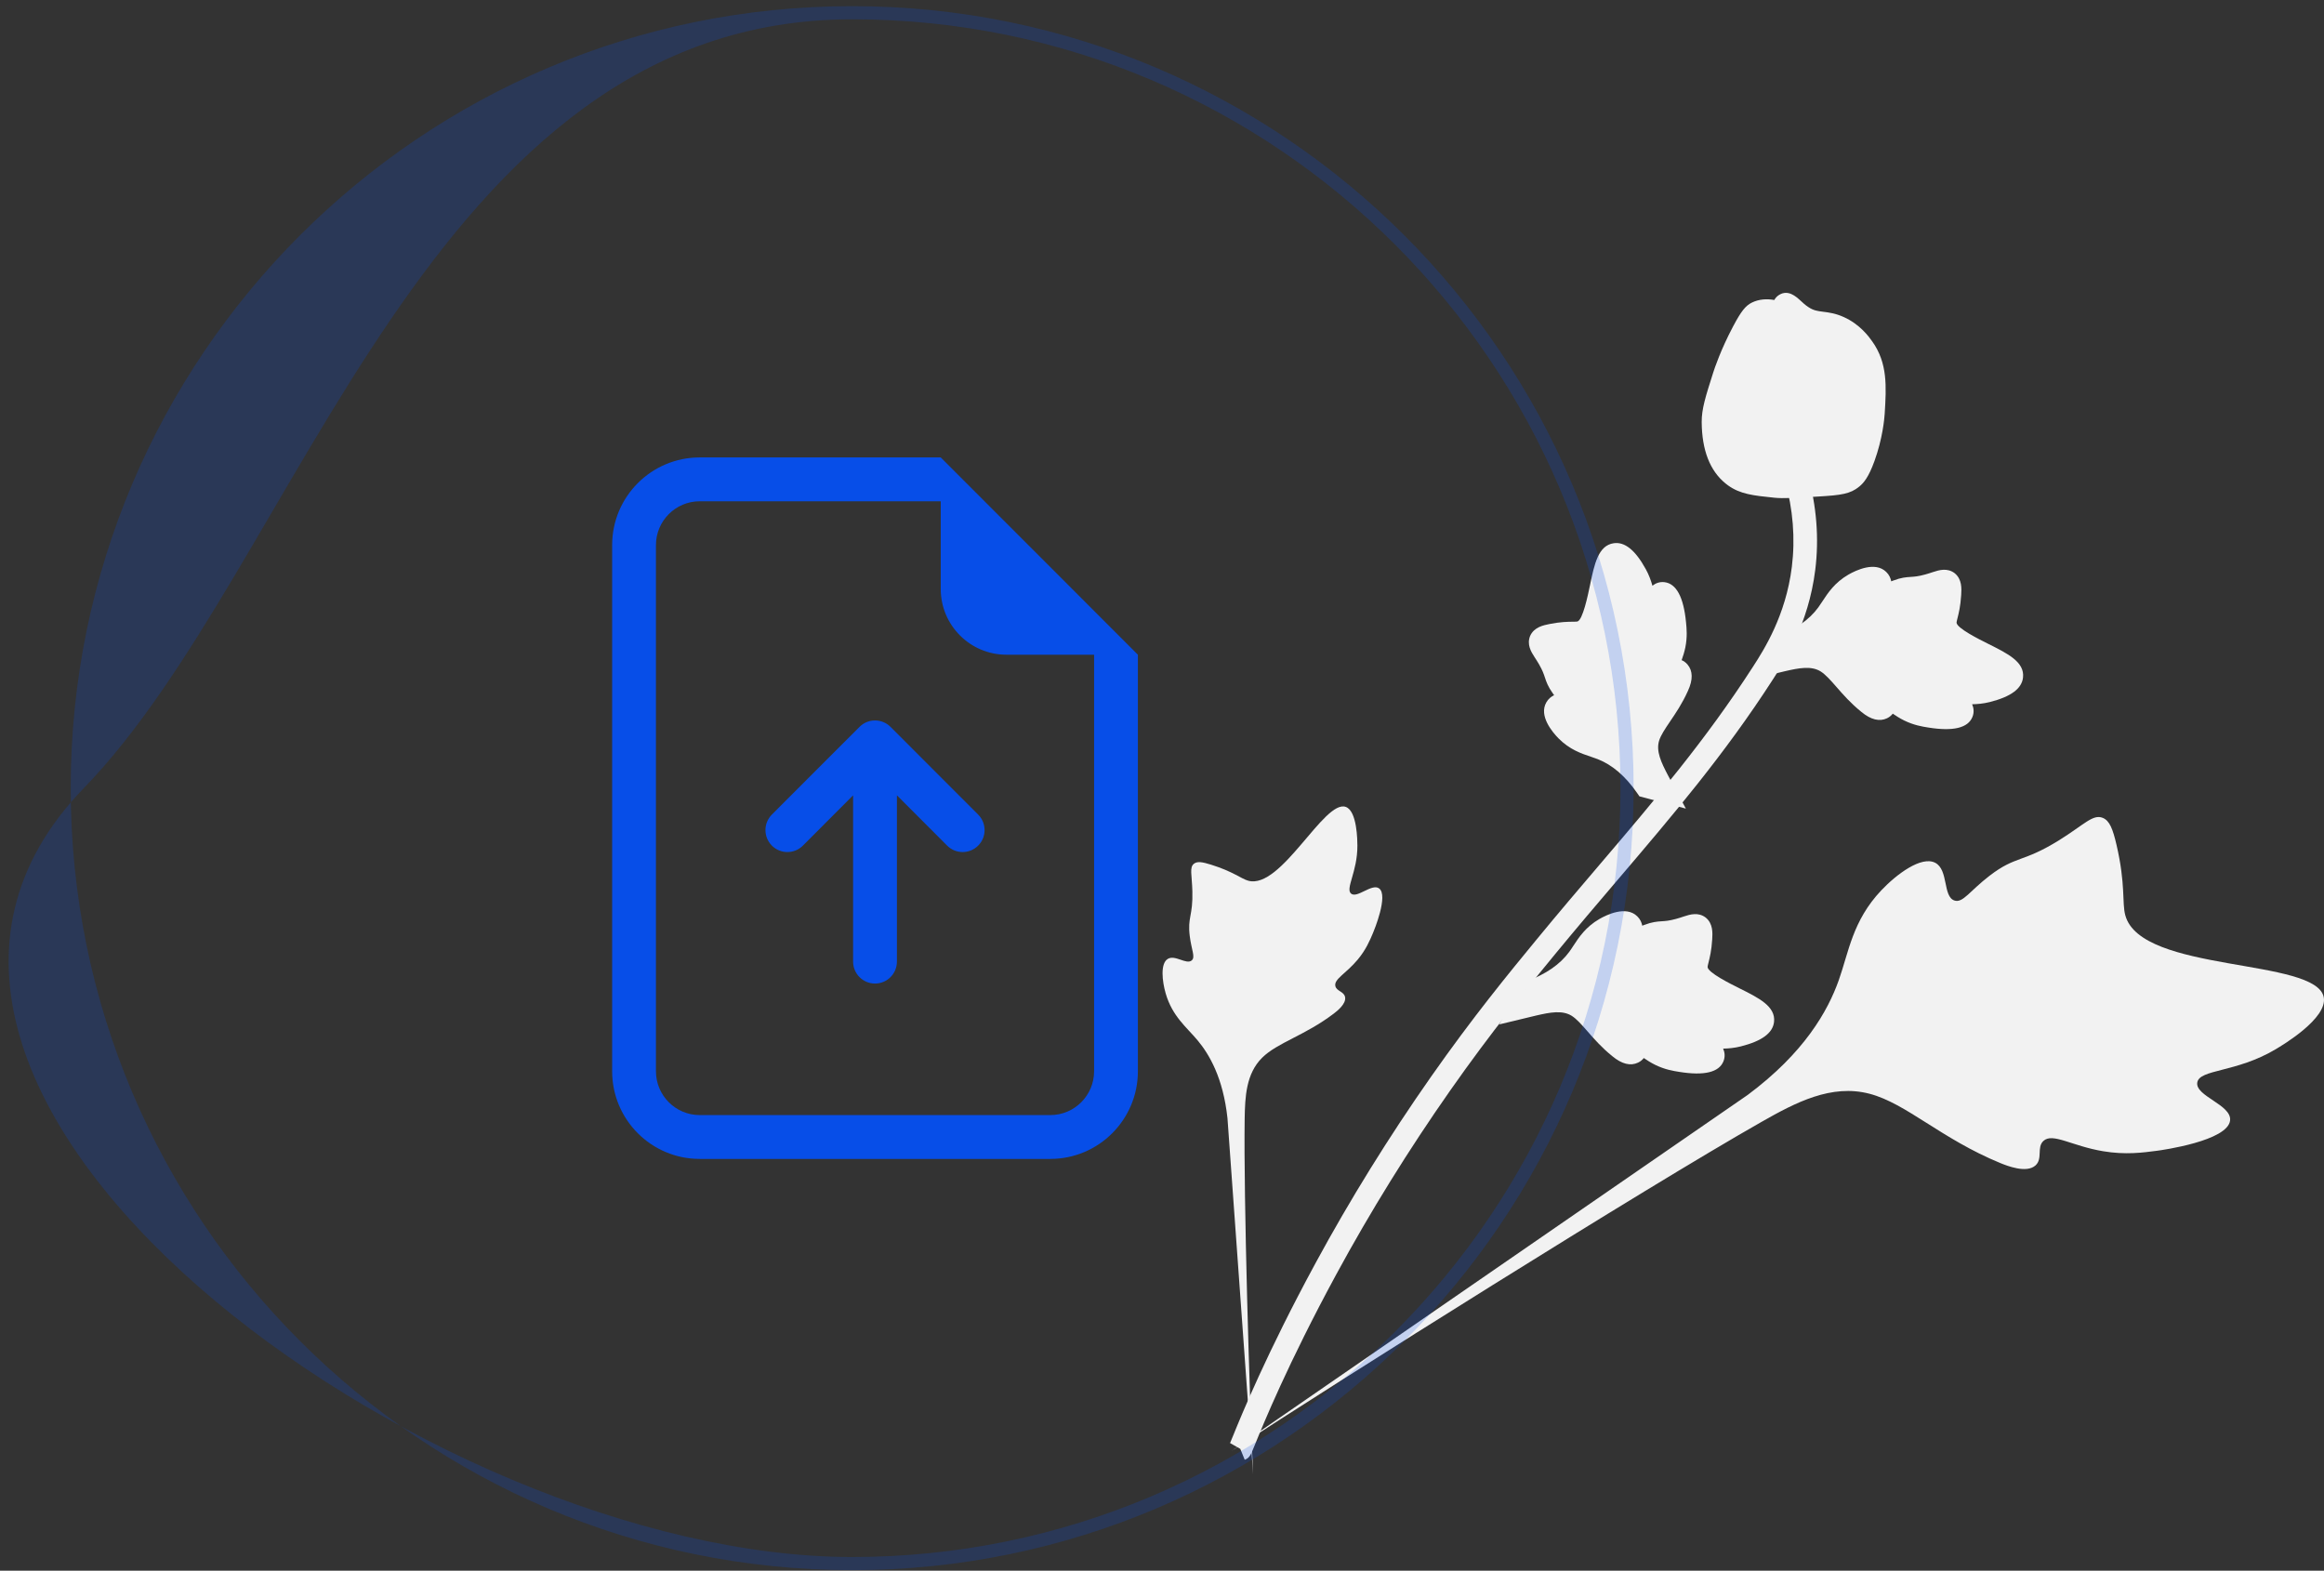 <svg width="145" height="98" viewBox="0 0 145 98" fill="none" xmlns="http://www.w3.org/2000/svg">
<rect x="0" y="0" width="145" height="98" fill="#333333" stroke="none"/>
<path d="M139.142 69.896C139.23 68.927 136.967 68.394 137.092 67.547C137.217 66.703 139.508 66.938 141.974 65.472C142.419 65.208 145.221 63.541 144.986 62.231C144.54 59.747 133.573 60.725 132.601 57.103C132.388 56.308 132.634 55.207 132.054 52.711C131.823 51.718 131.623 51.201 131.193 51.028C130.582 50.783 130.041 51.446 128.502 52.406C126.194 53.846 125.791 53.367 124.128 54.645C122.894 55.594 122.468 56.357 121.946 56.187C121.207 55.948 121.583 54.266 120.741 53.831C119.881 53.387 118.333 54.542 117.377 55.553C115.582 57.451 115.351 59.394 114.725 61.159C114.044 63.077 112.58 65.683 109.045 68.315L76.825 90.535C83.601 86.095 102.539 74.185 109.906 69.998C112.032 68.789 114.263 67.617 116.649 68.244C118.947 68.848 121.111 71.048 124.802 72.566C125.233 72.743 126.438 73.221 127 72.714C127.464 72.295 127.065 71.585 127.493 71.188C128.066 70.654 129.25 71.5 131.217 71.829C132.604 72.062 133.675 71.92 134.597 71.798C134.874 71.761 139.024 71.186 139.142 69.896Z" fill="#F2F2F2"/>
<path d="M86.043 55.429C85.594 55.106 84.679 56.064 84.3 55.758C83.922 55.454 84.698 54.396 84.691 52.762C84.689 52.467 84.681 50.61 83.97 50.347C82.623 49.85 79.939 55.519 77.882 54.951C77.43 54.826 76.961 54.388 75.57 53.953C75.016 53.779 74.705 53.728 74.496 53.889C74.199 54.119 74.368 54.576 74.395 55.609C74.436 57.158 74.084 57.218 74.231 58.403C74.341 59.283 74.592 59.712 74.358 59.92C74.027 60.214 73.311 59.544 72.855 59.832C72.389 60.126 72.509 61.219 72.729 61.981C73.142 63.41 74.028 64.084 74.713 64.901C75.458 65.789 76.313 67.26 76.584 69.755L78.186 91.991C77.963 87.382 77.586 74.644 77.658 69.818C77.679 68.425 77.747 66.991 78.743 66C79.703 65.046 81.406 64.617 83.215 63.243C83.427 63.082 84.009 62.628 83.922 62.206C83.851 61.857 83.388 61.848 83.316 61.523C83.22 61.088 83.976 60.751 84.705 59.88C85.219 59.266 85.459 58.698 85.665 58.211C85.727 58.064 86.642 55.859 86.043 55.429Z" fill="#F2F2F2"/>
<path d="M93.538 63.918L95.014 61.309L95.269 61.215C96.453 60.782 97.341 60.167 97.912 59.385C98.003 59.261 98.087 59.132 98.173 59C98.514 58.48 98.938 57.833 99.791 57.339C100.268 57.065 101.463 56.495 102.151 57.171C102.338 57.35 102.426 57.56 102.465 57.758C102.502 57.743 102.541 57.728 102.582 57.712C103.088 57.519 103.392 57.499 103.685 57.48C103.91 57.466 104.143 57.451 104.577 57.332C104.767 57.28 104.924 57.227 105.057 57.182C105.458 57.048 105.959 56.905 106.415 57.244C106.89 57.623 106.853 58.217 106.829 58.609C106.786 59.31 106.674 59.756 106.599 60.052C106.572 60.16 106.541 60.282 106.54 60.325C106.53 60.673 107.975 61.387 108.517 61.659C109.739 62.266 110.795 62.792 110.687 63.761C110.609 64.454 109.932 64.955 108.618 65.287C108.209 65.391 107.831 65.421 107.511 65.427C107.609 65.654 107.649 65.923 107.532 66.215C107.256 66.906 106.329 67.129 104.777 66.879C104.391 66.818 103.872 66.734 103.273 66.44C102.991 66.301 102.757 66.148 102.56 66.014C102.475 66.123 102.361 66.225 102.202 66.3C101.737 66.523 101.195 66.397 100.599 65.901C99.935 65.366 99.462 64.823 99.045 64.345C98.68 63.928 98.365 63.57 98.055 63.375C97.474 63.022 96.733 63.156 95.825 63.367L93.538 63.918Z" fill="#F2F2F2"/>
<path d="M105.185 50.452L102.288 49.686L102.132 49.462C101.414 48.427 100.594 47.723 99.693 47.369C99.55 47.312 99.404 47.263 99.255 47.213C98.665 47.016 97.933 46.77 97.239 46.069C96.853 45.676 95.999 44.664 96.477 43.827C96.604 43.601 96.784 43.462 96.966 43.375C96.941 43.342 96.917 43.309 96.891 43.273C96.576 42.832 96.48 42.543 96.388 42.264C96.317 42.05 96.243 41.828 96.018 41.438C95.919 41.267 95.828 41.129 95.752 41.012C95.52 40.657 95.255 40.209 95.467 39.681C95.713 39.126 96.296 39.011 96.682 38.934C97.37 38.798 97.829 38.793 98.134 38.791C98.246 38.79 98.371 38.788 98.413 38.779C98.752 38.701 99.076 37.12 99.201 36.526C99.478 35.19 99.718 34.034 100.683 33.894C101.372 33.792 102.028 34.321 102.683 35.508C102.887 35.878 103.012 36.236 103.099 36.545C103.293 36.393 103.543 36.286 103.855 36.324C104.593 36.416 105.043 37.257 105.195 38.823C105.234 39.212 105.284 39.735 105.153 40.39C105.09 40.699 105.001 40.963 104.922 41.189C105.049 41.243 105.176 41.328 105.289 41.462C105.623 41.856 105.638 42.413 105.31 43.116C104.961 43.894 104.556 44.489 104.2 45.014C103.889 45.473 103.623 45.869 103.514 46.219C103.32 46.87 103.637 47.553 104.071 48.379L105.185 50.452Z" fill="#F2F2F2"/>
<path d="M109.073 42.433L110.548 39.823L110.804 39.729C111.987 39.297 112.876 38.681 113.447 37.899C113.538 37.775 113.622 37.646 113.708 37.514C114.049 36.994 114.472 36.347 115.326 35.853C115.803 35.579 116.998 35.009 117.686 35.685C117.873 35.864 117.961 36.074 117.999 36.272C118.037 36.257 118.075 36.242 118.116 36.226C118.622 36.033 118.927 36.013 119.22 35.995C119.445 35.98 119.677 35.965 120.111 35.846C120.302 35.794 120.459 35.741 120.591 35.697C120.992 35.563 121.494 35.419 121.949 35.758C122.424 36.137 122.388 36.731 122.363 37.123C122.321 37.824 122.209 38.27 122.134 38.566C122.106 38.674 122.076 38.796 122.074 38.839C122.064 39.187 123.509 39.901 124.052 40.173C125.273 40.781 126.33 41.306 126.221 42.275C126.144 42.968 125.467 43.469 124.153 43.802C123.743 43.905 123.366 43.935 123.046 43.941C123.143 44.168 123.183 44.437 123.067 44.729C122.791 45.421 121.864 45.643 120.312 45.393C119.926 45.332 119.407 45.248 118.808 44.954C118.525 44.815 118.292 44.662 118.094 44.528C118.009 44.637 117.895 44.739 117.737 44.815C117.272 45.037 116.73 44.911 116.133 44.415C115.47 43.88 114.997 43.337 114.58 42.859C114.215 42.442 113.899 42.084 113.589 41.889C113.008 41.537 112.268 41.67 111.36 41.881L109.073 42.433Z" fill="#F2F2F2"/>
<path d="M77.661 91.08L77.384 90.397L76.746 90.038C76.776 89.976 76.835 89.827 76.929 89.595C77.446 88.325 79.017 84.457 82.086 78.798C84.229 74.848 86.648 70.944 89.278 67.191C91.912 63.433 94.123 60.745 95.9 58.585C97.24 56.955 98.544 55.424 99.816 53.933C103.211 49.949 106.418 46.184 109.379 41.59C110.04 40.565 111.416 38.43 111.797 35.374C112.018 33.602 111.874 31.782 111.366 29.966L112.785 29.569C113.344 31.576 113.503 33.591 113.258 35.558C112.835 38.946 111.336 41.272 110.616 42.39C107.603 47.065 104.365 50.865 100.936 54.888C99.67 56.374 98.371 57.898 97.036 59.521C95.276 61.662 93.084 64.326 90.484 68.036C87.885 71.743 85.496 75.6 83.38 79.501C80.349 85.088 78.802 88.898 78.294 90.15C78.022 90.818 77.965 90.958 77.661 91.08Z" fill="#F2F2F2"/>
<path d="M107.807 30.278C107.759 30.243 107.71 30.206 107.662 30.166C106.686 29.376 106.185 28.086 106.173 26.334C106.169 25.51 106.412 24.75 106.895 23.234C106.97 23 107.36 21.822 108.129 20.371C108.631 19.422 108.907 19.073 109.307 18.878C109.753 18.661 110.238 18.635 110.703 18.718C110.771 18.593 110.868 18.484 111.004 18.4C111.567 18.049 112.061 18.506 112.33 18.749C112.465 18.875 112.632 19.033 112.839 19.167C113.163 19.379 113.399 19.407 113.755 19.452C114.096 19.495 114.52 19.548 115.037 19.782C116.058 20.239 116.62 21.029 116.805 21.29C117.784 22.654 117.695 24.118 117.591 25.813C117.569 26.152 117.459 27.366 116.951 28.77C116.584 29.783 116.28 30.131 116.007 30.357C115.449 30.82 114.866 30.896 113.465 30.979C112.001 31.068 111.266 31.112 110.704 31.054C109.397 30.92 108.576 30.835 107.807 30.278Z" fill="#F2F2F2"/>
<path d="M53.168 97.967C26.284 97.967 4.411 76.079 4.411 49.175C4.411 22.272 26.284 0.384 53.168 0.384C80.053 0.384 101.926 22.272 101.926 49.175C101.926 76.079 80.053 97.967 53.168 97.967ZM53.168 1.204C26.735 1.204 18.751 35.235 5.23 49.175C-13.179 68.156 26.735 97.147 53.168 97.147C79.601 97.147 101.106 75.627 101.106 49.175C101.106 22.724 79.601 1.204 53.168 1.204Z" fill="#074EE8" fill-opacity="0.2"/>
<path d="M55.961 59.999C55.961 60.755 55.349 61.367 54.594 61.367C53.839 61.367 53.227 60.755 53.227 59.999V49.623L50.095 52.761C49.56 53.296 48.694 53.296 48.159 52.761C47.625 52.226 47.625 51.359 48.159 50.824L53.627 45.353C54.16 44.818 55.025 44.817 55.56 45.351L55.562 45.353L61.029 50.824C61.564 51.359 61.564 52.226 61.029 52.761C60.495 53.296 59.628 53.296 59.094 52.761L55.961 49.623V59.999Z" fill="#074EE8"/>
<path d="M70.996 66.838V40.85L58.695 28.541H43.66C40.64 28.541 38.193 30.99 38.193 34.012V66.838C38.193 69.86 40.64 72.309 43.66 72.309H65.529C68.548 72.309 70.996 69.86 70.996 66.838ZM58.695 36.747C58.695 39.013 60.531 40.85 62.795 40.85H68.263V66.838C68.263 68.349 67.039 69.574 65.529 69.574H43.66C42.15 69.574 40.926 68.349 40.926 66.838V34.012C40.926 32.501 42.15 31.276 43.66 31.276H58.695V36.747Z" fill="#074EE8"/>
</svg>
